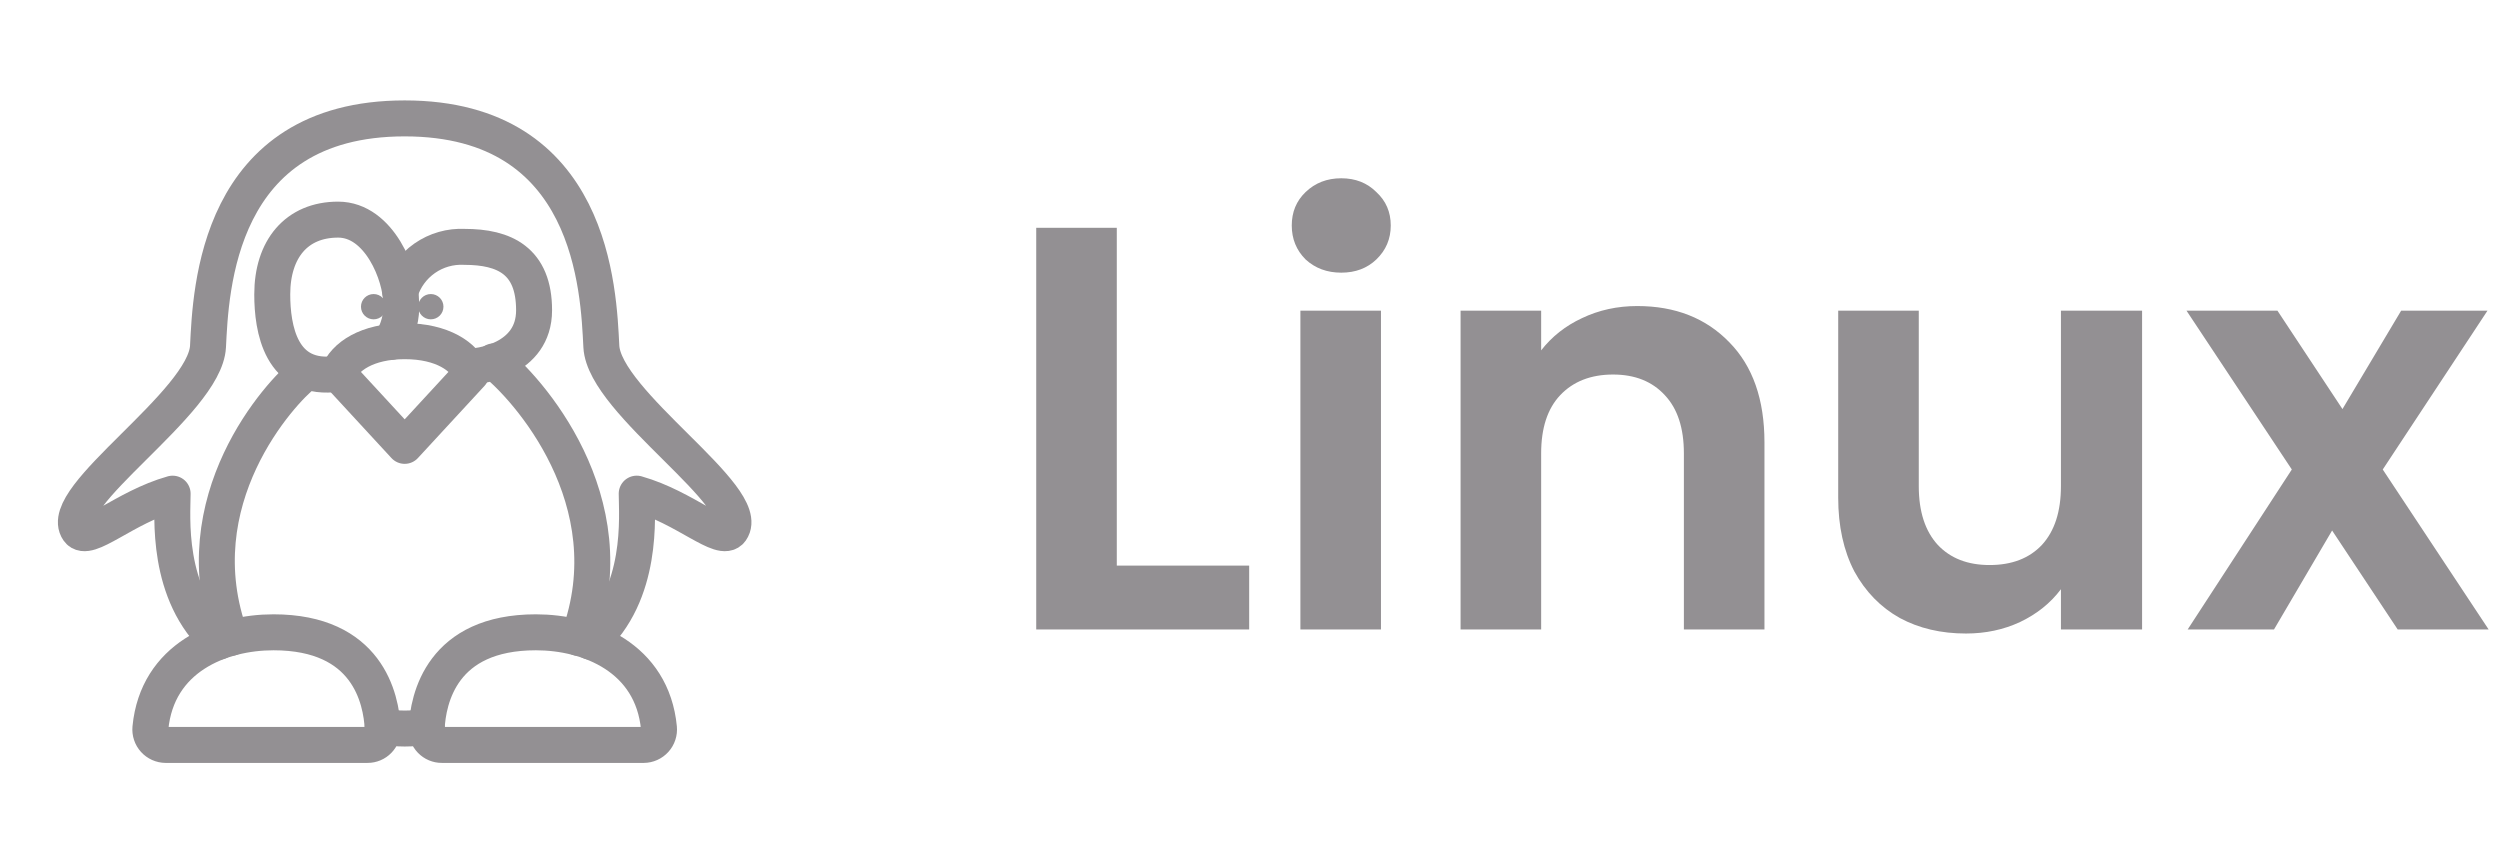 <svg width="139" height="48" viewBox="0 0 139 48" fill="none" xmlns="http://www.w3.org/2000/svg">
<path d="M15.205 35.156C12.264 35.156 8.738 36.559 8.362 40.478C8.351 40.597 8.364 40.716 8.402 40.829C8.439 40.943 8.5 41.047 8.58 41.135C8.66 41.223 8.757 41.294 8.866 41.343C8.975 41.392 9.092 41.417 9.211 41.418H20.433C20.547 41.419 20.66 41.396 20.765 41.352C20.871 41.308 20.966 41.242 21.045 41.16C21.124 41.078 21.186 40.981 21.227 40.875C21.267 40.768 21.286 40.654 21.281 40.54C21.204 38.817 20.425 35.156 15.205 35.156Z" stroke="#939093" stroke-width="2" stroke-linecap="round" stroke-linejoin="round"/>
<path d="M16.922 20.779C15.657 21.751 10.014 27.819 12.835 35.466" stroke="#939093" stroke-width="2" stroke-linecap="round" stroke-linejoin="round"/>
<path d="M29.795 35.156C32.736 35.156 36.262 36.559 36.638 40.478C36.649 40.597 36.636 40.716 36.598 40.829C36.561 40.943 36.5 41.047 36.42 41.135C36.34 41.223 36.243 41.294 36.134 41.343C36.025 41.392 35.908 41.417 35.788 41.418H24.567C24.453 41.419 24.34 41.396 24.235 41.352C24.129 41.308 24.034 41.242 23.955 41.16C23.876 41.078 23.814 40.981 23.773 40.875C23.733 40.768 23.714 40.654 23.719 40.54C23.796 38.817 24.575 35.156 29.795 35.156Z" stroke="#939093" stroke-width="2" stroke-linecap="round" stroke-linejoin="round"/>
<path d="M32.826 35.677C35.812 33.011 35.401 28.623 35.401 27.447C38.114 28.216 40.118 30.233 40.646 29.482C41.934 27.651 33.597 22.407 33.435 19.264C33.277 16.19 32.972 6.583 22.5 6.583C12.027 6.583 11.723 16.19 11.565 19.264C11.403 22.407 3.066 27.651 4.354 29.482C4.882 30.233 6.886 28.216 9.598 27.448C9.598 28.623 9.188 33.011 12.174 35.677" stroke="#939093" stroke-width="2" stroke-linecap="round" stroke-linejoin="round"/>
<path d="M27.447 20.093C29.258 21.502 34.986 27.82 32.164 35.466" stroke="#939093" stroke-width="2" stroke-linecap="round" stroke-linejoin="round"/>
<path d="M22.5 24.79L26.201 20.779C25.84 19.829 24.596 18.97 22.5 18.97C20.404 18.97 19.16 19.829 18.799 20.779L22.5 24.79Z" stroke="#939093" stroke-width="2" stroke-linecap="round" stroke-linejoin="round"/>
<path d="M18.799 20.779C15.589 21.253 15.137 18.224 15.137 16.371C15.137 13.839 16.493 12.211 18.799 12.211C21.105 12.211 22.303 15.331 22.303 16.823C22.352 17.595 22.152 18.363 21.732 19.012" stroke="#939093" stroke-width="2" stroke-linecap="round" stroke-linejoin="round"/>
<path d="M25.988 20.375C26.621 20.42 29.695 20.01 29.695 17.252C29.695 14.494 28.045 13.726 25.829 13.726C25.039 13.685 24.258 13.908 23.61 14.361C22.962 14.815 22.484 15.471 22.251 16.227" stroke="#939093" stroke-width="2" stroke-linecap="round" stroke-linejoin="round"/>
<path d="M21.282 40.389C22.09 40.546 22.919 40.546 23.727 40.389" stroke="#939093" stroke-width="2" stroke-linecap="round" stroke-linejoin="round"/>
<path d="M20.773 17.755C21.161 17.755 21.476 17.44 21.476 17.052C21.476 16.664 21.161 16.349 20.773 16.349C20.385 16.349 20.07 16.664 20.07 17.052C20.07 17.44 20.385 17.755 20.773 17.755Z" fill="#939093"/>
<path d="M23.953 17.755C24.341 17.755 24.656 17.44 24.656 17.052C24.656 16.664 24.341 16.349 23.953 16.349C23.565 16.349 23.25 16.664 23.25 17.052C23.25 17.44 23.565 17.755 23.953 17.755Z" fill="#939093"/>
<path d="M62.094 31.448H69.454V35H57.614V12.664H62.094V31.448ZM74.574 15.16C73.784 15.16 73.123 14.915 72.59 14.424C72.078 13.912 71.822 13.283 71.822 12.536C71.822 11.789 72.078 11.171 72.59 10.68C73.123 10.168 73.784 9.912 74.574 9.912C75.363 9.912 76.014 10.168 76.526 10.68C77.059 11.171 77.326 11.789 77.326 12.536C77.326 13.283 77.059 13.912 76.526 14.424C76.014 14.915 75.363 15.16 74.574 15.16ZM76.782 17.272V35H72.302V17.272H76.782ZM91.032 17.016C93.144 17.016 94.851 17.688 96.152 19.032C97.453 20.355 98.104 22.211 98.104 24.6V35H93.624V25.208C93.624 23.8 93.272 22.723 92.568 21.976C91.864 21.208 90.904 20.824 89.688 20.824C88.451 20.824 87.469 21.208 86.744 21.976C86.04 22.723 85.688 23.8 85.688 25.208V35H81.208V17.272H85.688V19.48C86.285 18.712 87.043 18.115 87.96 17.688C88.899 17.24 89.923 17.016 91.032 17.016ZM119.1 17.272V35H114.588V32.76C114.012 33.528 113.255 34.136 112.316 34.584C111.399 35.011 110.396 35.224 109.308 35.224C107.922 35.224 106.695 34.936 105.628 34.36C104.562 33.763 103.719 32.899 103.1 31.768C102.503 30.616 102.204 29.251 102.204 27.672V17.272H106.684V27.032C106.684 28.44 107.036 29.528 107.74 30.296C108.444 31.043 109.404 31.416 110.62 31.416C111.858 31.416 112.828 31.043 113.532 30.296C114.236 29.528 114.588 28.44 114.588 27.032V17.272H119.1ZM133.313 35L129.665 29.496L126.433 35H121.633L127.425 26.104L121.569 17.272H126.625L130.241 22.744L133.505 17.272H138.305L132.481 26.104L138.369 35H133.313Z" fill="#939093"/>
</svg>
